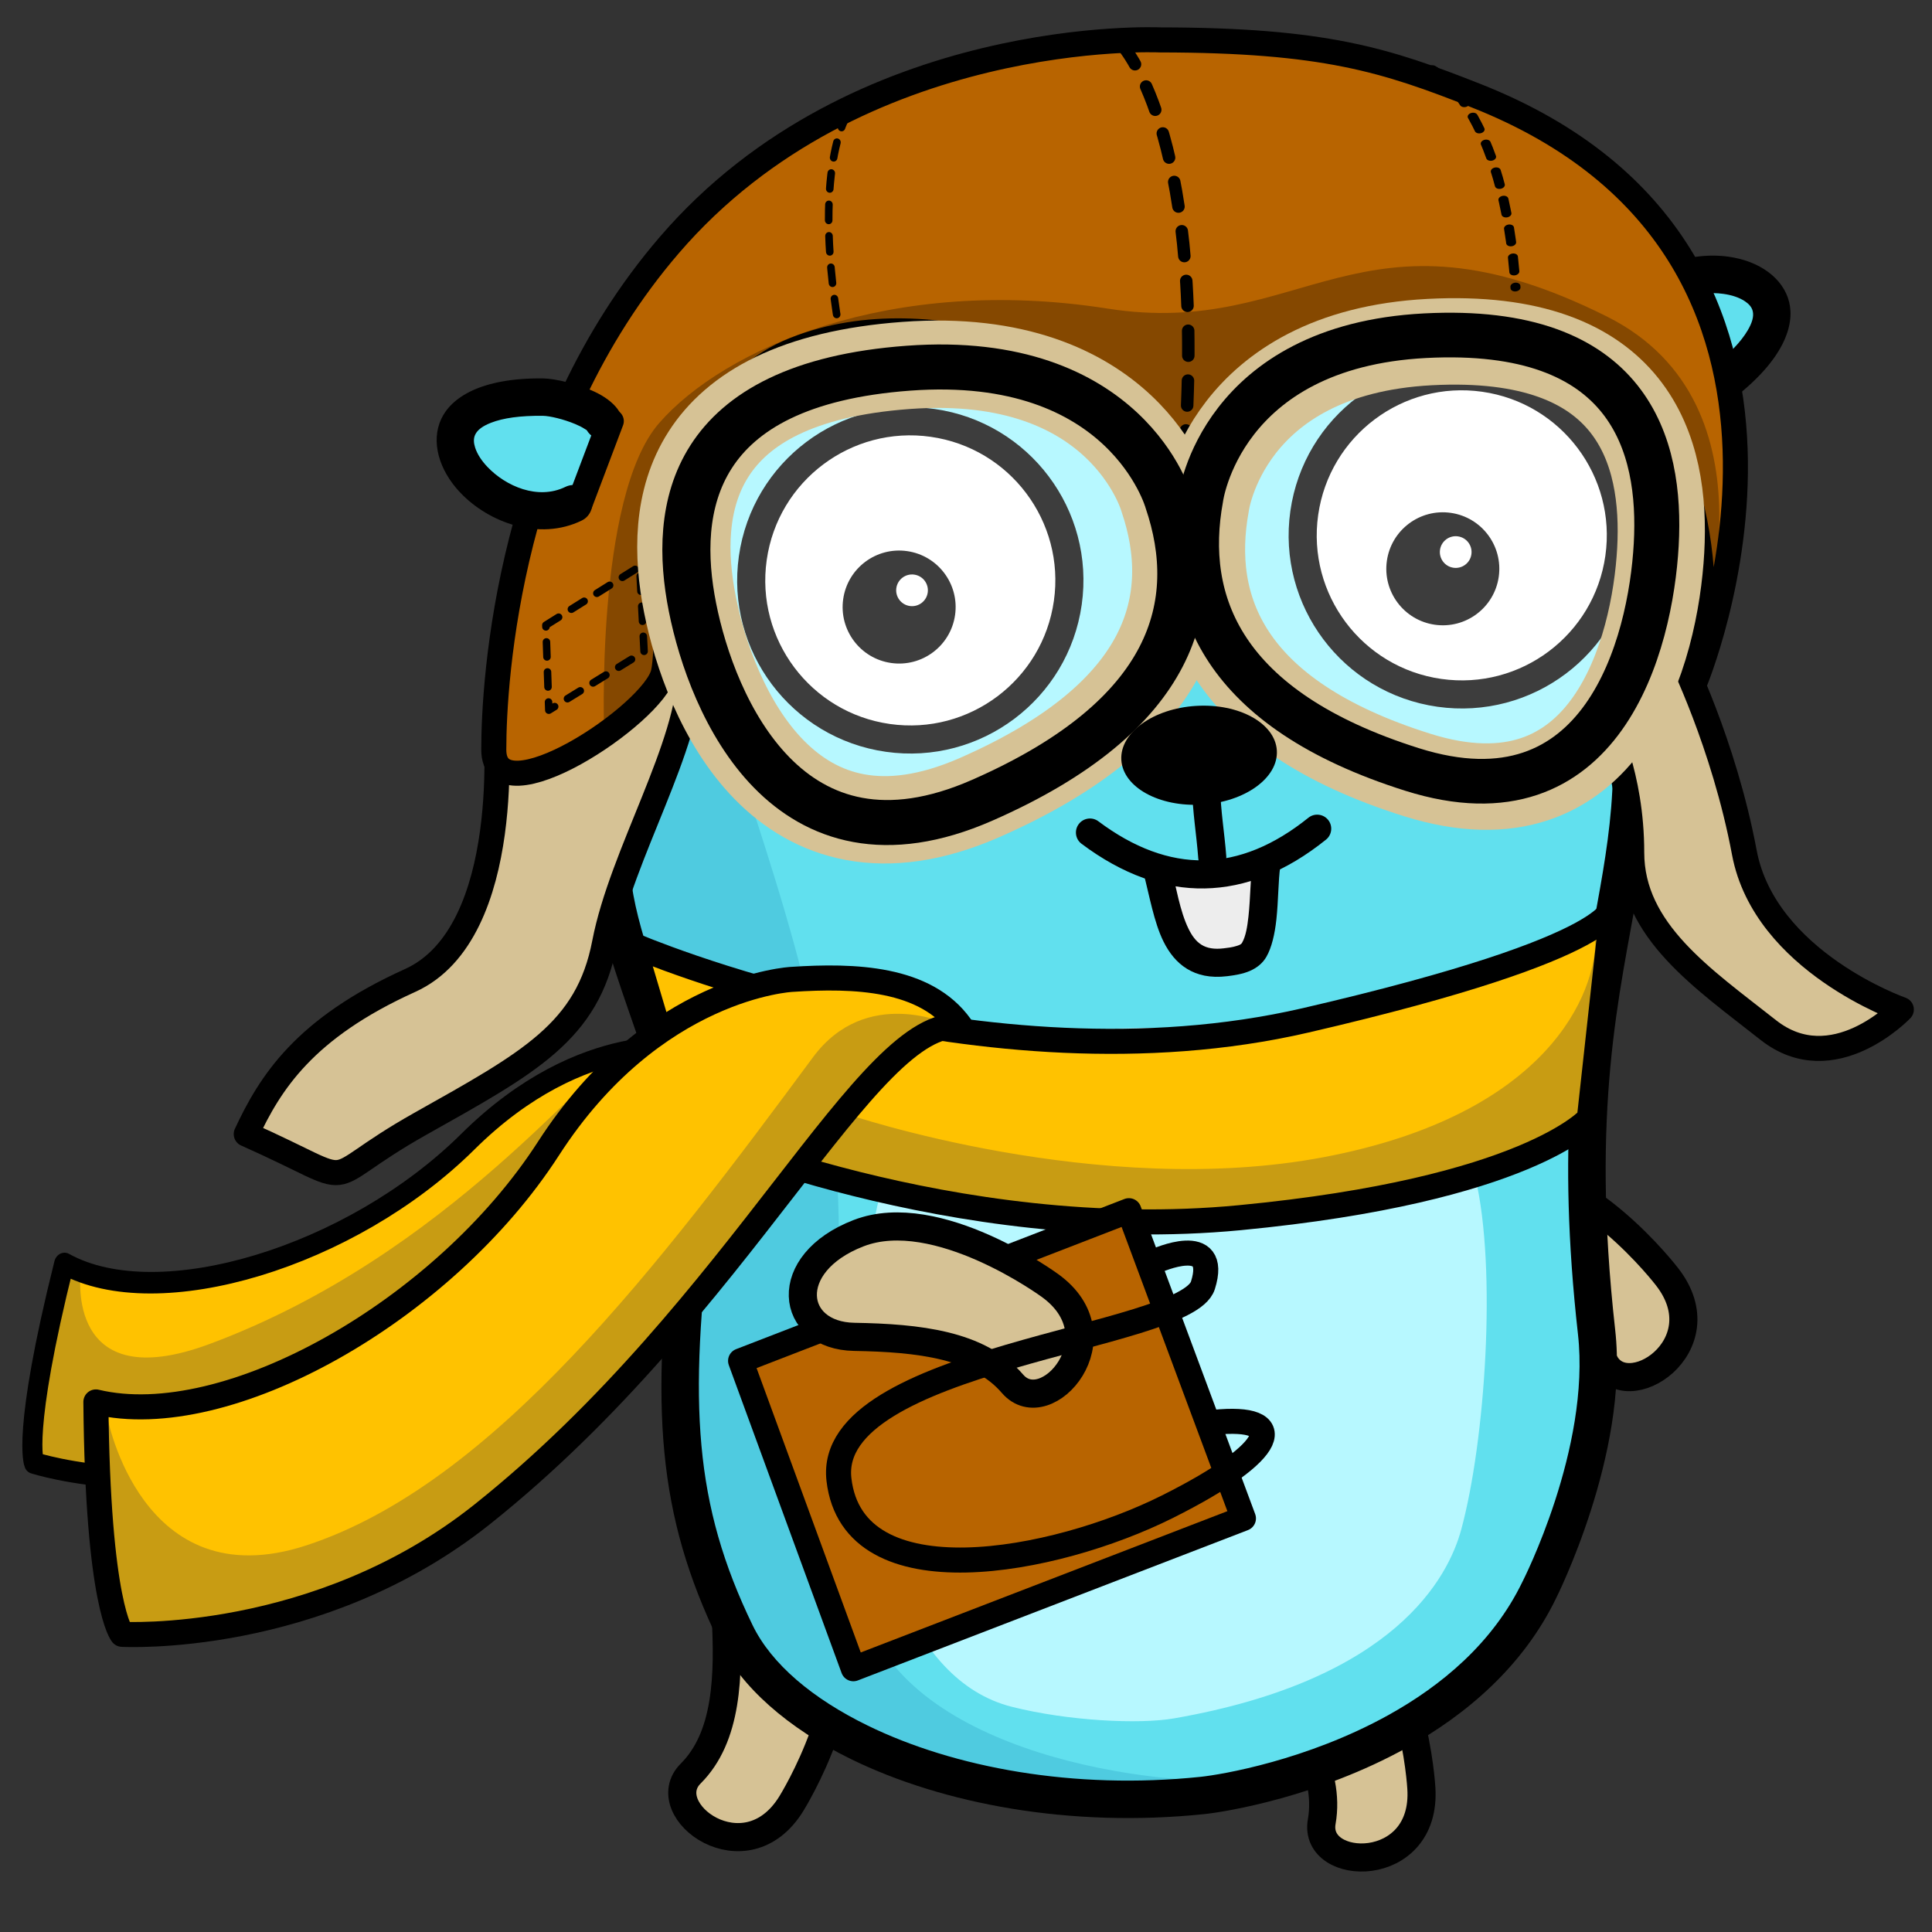 <?xml version="1.0" encoding="UTF-8" standalone="no"?>
<!DOCTYPE svg PUBLIC "-//W3C//DTD SVG 1.1//EN" "http://www.w3.org/Graphics/SVG/1.1/DTD/svg11.dtd">
<svg width="100%" height="100%" viewBox="0 0 600 600" version="1.1" xmlns="http://www.w3.org/2000/svg" xmlns:xlink="http://www.w3.org/1999/xlink" xml:space="preserve" xmlns:serif="http://www.serif.com/" style="fill-rule:evenodd;clip-rule:evenodd;stroke-linecap:round;stroke-linejoin:round;stroke-miterlimit:1.5;">
    <rect x="0" y="0" width="600" height="600" fill="#333333" stroke="none"/>
    <g transform="matrix(1,0,0,1,-5319.4,-913.473)">
        <g id="_16" serif:id="16" transform="matrix(1,0,0,1,5319.4,913.473)">
            <rect x="0" y="0" width="600" height="600" style="fill:none;"/>
            <g transform="matrix(0.934,0,0,0.934,-6015.01,-7374.66)">
                <g transform="matrix(1,0,0,1,-123.564,1972.97)">
                    <g transform="matrix(-0.421,-0.201,-0.201,0.421,8414.75,6649.46)">
                        <path d="M2787.51,613.28C2787.51,613.28 2876.01,567.95 2927.82,598.17C2979.63,628.39 2964.52,678.037 2919.19,671.562C2873.86,665.086 2830.68,662.927 2802.62,686.672C2774.56,710.416 2731.39,641.342 2787.51,613.28Z" style="fill:rgb(214,194,149);stroke:black;stroke-width:20.03px;"/>
                    </g>
                    <g transform="matrix(-0.704,0,0,0.704,9148.97,5363.26)">
                        <path d="M3077.27,879.49C3077.27,879.49 3108.11,847.368 3119.67,925.745" style="fill:none;stroke:rgb(97,224,238);stroke-width:13.26px;"/>
                    </g>
                    <g transform="matrix(0.704,0,0,0.704,4738.6,5357.83)">
                        <path d="M3077.27,879.49C3077.27,879.49 3106.83,848.653 3117.1,929.6" style="fill:none;stroke:rgb(97,224,238);stroke-width:13.26px;"/>
                    </g>
                    <g transform="matrix(-0.521,0.144,0.144,0.521,8438.94,5056.39)">
                        <path d="M3077.27,879.49C3077.27,879.49 3113.14,839.637 3136.24,954.162" style="fill:none;stroke:rgb(97,224,238);stroke-width:17.28px;"/>
                    </g>
                    <g transform="matrix(-0.235,-0.403,-0.403,0.235,7938.44,7496.61)">
                        <path d="M2787.51,613.28C2787.51,613.28 2876.01,567.95 2927.82,598.17C2979.63,628.39 2964.52,678.037 2919.19,671.562C2873.86,665.086 2830.68,662.927 2802.62,686.672C2774.56,710.416 2731.39,641.342 2787.51,613.28Z" style="fill:rgb(214,194,149);stroke:black;stroke-width:20.03px;"/>
                    </g>
                    <g transform="matrix(0.039,-0.465,-0.465,-0.039,7003.27,7842.53)">
                        <path d="M2787.51,613.28C2787.51,613.28 2876.01,567.95 2927.82,598.17C2979.63,628.39 2964.52,678.037 2919.19,671.562C2873.86,665.086 2830.68,662.927 2802.62,686.672C2774.56,710.416 2731.39,641.342 2787.51,613.28Z" style="fill:rgb(214,194,149);stroke:black;stroke-width:20.03px;"/>
                    </g>
                    <g transform="matrix(-0.363,-4.4459e-17,4.4459e-17,-0.363,7657.08,6690.38)">
                        <path d="M1602.28,658.224C1602.28,658.224 1537.63,785.329 1549.85,894.354C1588.09,1235.66 1487.62,1302.63 1526.9,1510.82C1540.54,1583.11 1566.32,1665.45 1610.23,1725.3C1706.72,1856.83 1892.19,1925.15 2053.51,1894.26C2118.1,1881.89 2176.43,1853.93 2234.15,1823.26C2434.98,1716.58 2476.71,1491.41 2450.61,1301.63C2439.06,1217.62 2366.83,1086.68 2377.39,1002.44C2399.42,826.82 2393.26,731.764 2338.43,618.483C2291.7,521.934 2109.83,449.196 1911,469.87C1877.12,473.393 1674.41,508.918 1602.28,658.224Z" style="fill:rgb(97,224,238);"/>
                        <clipPath id="_clip1">
                            <path d="M1602.28,658.224C1602.28,658.224 1537.63,785.329 1549.85,894.354C1588.09,1235.66 1487.62,1302.63 1526.9,1510.82C1540.54,1583.11 1566.32,1665.45 1610.23,1725.3C1706.72,1856.83 1892.19,1925.15 2053.51,1894.26C2118.1,1881.89 2176.43,1853.93 2234.15,1823.26C2434.98,1716.58 2476.71,1491.41 2450.61,1301.63C2439.06,1217.62 2366.83,1086.68 2377.39,1002.44C2399.42,826.82 2393.26,731.764 2338.43,618.483C2291.7,521.934 2109.83,449.196 1911,469.87C1877.12,473.393 1674.41,508.918 1602.28,658.224Z"/>
                        </clipPath>
                        <g clip-path="url(#_clip1)">
                            <g transform="matrix(1.582,-1.93747e-16,-1.93747e-16,-1.582,-849.364,3866.96)">
                                <path d="M2003.37,1344.04C2003.37,1344.04 2045.52,1446.83 2019.82,1530.09C1994.12,1613.34 1948.89,1729.5 1956.09,1845.65C1963.28,1961.8 1950.95,2036.84 1925.25,2069.73C1873.36,2136.16 1732.01,2145.79 1696.03,2135.51C1660.05,2125.24 1837.88,2172.52 1939.64,2131.4C2041.4,2090.29 2055.79,1917.6 2042.43,1809.67C2029.07,1701.74 2115.41,1670.91 2086.63,1484.86C2040.38,1375.9 2039.35,1382.07 2003.37,1344.04Z" style="fill:rgb(79,203,224);"/>
                            </g>
                            <g transform="matrix(1.582,-1.93747e-16,-1.93747e-16,-1.582,-822.199,3866.96)">
                                <path d="M1816.44,1503.57C1816.44,1503.57 1829.07,1566.72 1904.33,1563.04C1979.59,1559.36 1984.85,1482.52 1984.85,1482.52L1816.44,1503.57Z" style="fill:rgb(79,203,224);"/>
                            </g>
                            <g transform="matrix(1.582,-1.93747e-16,-1.93747e-16,-1.582,-1331.45,3917.75)">
                                <path d="M1816.44,1503.57C1816.44,1503.57 1829.07,1566.72 1904.33,1563.04C1979.59,1559.36 1984.85,1482.52 1984.85,1482.52L1816.44,1503.57Z" style="fill:rgb(79,203,224);"/>
                            </g>
                        </g>
                        <path d="M1586.99,650.445C1586.99,650.445 1520.08,782.804 1532.79,896.265C1555.47,1098.63 1528.7,1203.39 1512.12,1299.26C1500.6,1365.83 1493.87,1428.29 1510.04,1514C1524.13,1588.68 1551.04,1673.63 1596.39,1735.45C1696.62,1872.06 1889.18,1943.2 2056.74,1911.11C2123.03,1898.42 2182.96,1869.89 2242.2,1838.42C2450,1728.03 2494.61,1495.65 2467.61,1299.29C2461.71,1256.42 2440.52,1201.51 2421.96,1146.63C2404.69,1095.56 2389.4,1044.58 2394.42,1004.57C2417,824.531 2410.08,727.143 2353.87,611.008C2333.8,569.529 2290.97,531.601 2232.58,503.089C2148.59,462.087 2032.07,440.031 1909.22,452.804C1888.16,454.995 1804.06,469.05 1724.03,513.433C1669.65,543.59 1617.31,587.666 1586.83,650.76L1586.99,650.445ZM1617.57,666.003C1617.63,665.898 1617.68,665.793 1617.73,665.687C1644.95,609.336 1692.1,570.378 1740.67,543.443C1815.07,502.187 1893.19,488.973 1912.77,486.936C2028.53,474.9 2138.39,495.292 2217.52,533.927C2267.87,558.507 2305.68,590.198 2322.98,625.959C2376.43,736.386 2381.84,829.108 2360.37,1000.3C2355.89,1036.04 2364.99,1079.76 2378.87,1124.99C2398.22,1188.03 2426.78,1254.29 2433.61,1303.97C2458.81,1487.17 2419.97,1705.12 2226.1,1808.11C2169.9,1837.97 2113.18,1865.37 2050.28,1877.41C1895.19,1907.11 1716.83,1841.6 1624.06,1715.15C1581.6,1657.28 1556.95,1577.55 1543.76,1507.64C1524.6,1406.05 1539.82,1338.93 1554.87,1255.56C1570.51,1168.94 1586.28,1065.46 1566.9,892.444C1555.18,787.854 1617.57,666.003 1617.57,666.003Z"/>
                    </g>
                    <g transform="matrix(-0.183,-2.23621e-17,1.78542e-17,-0.146,7310.73,6557.99)">
                        <path d="M1949.25,437.086C1546.42,524.992 1450.76,759.917 1427.56,867.142C1383.84,1069.12 1362.66,1460.63 1401.94,1668.83C1415.58,1741.12 1441.36,1823.46 1485.27,1883.31C1581.76,2014.84 2013.3,2026.28 2174.62,1995.39C2239.21,1983.02 2297.53,1955.05 2355.26,1924.39C2556.09,1817.7 2625.17,583.75 2244.02,463.384C2142.23,431.238 2013.17,423.135 1949.25,437.086Z" style="fill:rgb(183,248,255);"/>
                    </g>
                    <g transform="matrix(-0.363,0,0,0.363,7717.26,5889.15)">
                        <circle cx="1749.06" cy="789.086" r="14.17" style="fill:rgb(183,248,255);"/>
                    </g>
                    <g transform="matrix(-0.363,0,0,0.363,7461.87,5898.5)">
                        <circle cx="1749.06" cy="789.086" r="14.17" style="fill:rgb(183,248,255);"/>
                    </g>
                    <g transform="matrix(-0.574,0,0,0.574,8551.32,5265.44)">
                        <g transform="matrix(0.632,0.002,-0.002,0.703,1492.09,1027.64)">
                            <path d="M1960.41,874.118C1963.57,893.086 1961.3,928.116 1971.79,944.361C1976.87,952.237 1989.75,953.613 1998.14,954.513C2046.33,959.682 2049.89,915.114 2060.81,876.97" style="fill:rgb(237,237,237);"/>
                            <path d="M1973.14,872.404C1975.05,883.896 1975.02,901.226 1976.95,916.796C1978.01,925.277 1979.46,933.191 1982.92,938.553C1983.88,940.041 1985.87,940.511 1987.72,941.055C1991.78,942.248 1996.19,942.652 1999.66,943.024C2008.19,943.939 2014.8,942.965 2019.96,940.1C2025.24,937.163 2028.88,932.45 2031.88,926.912C2039.83,912.268 2043.11,892.382 2048.35,874.086C2050.12,867.902 2057.14,864.174 2064.02,865.766C2070.9,867.358 2075.05,873.671 2073.28,879.855C2067.59,899.702 2063.63,921.171 2055.02,937.056C2049.74,946.782 2042.77,954.625 2033.49,959.783C2024.08,965.013 2012.18,967.671 1996.61,966.001C1990.52,965.348 1982.52,964.337 1975.73,961.696C1969.43,959.242 1964.09,955.48 1960.66,950.17C1955.73,942.534 1952.87,931.443 1951.37,919.364C1949.48,904.097 1949.56,887.102 1947.68,875.833C1946.63,869.518 1951.48,863.622 1958.5,862.676C1965.53,861.73 1972.09,866.088 1973.14,872.404Z"/>
                        </g>
                        <g transform="matrix(0.622,0.114,-0.114,0.622,2105.34,1016.06)">
                            <path d="M1204.43,720.734C1208.02,742.26 1208.2,763.523 1210.51,785.082C1211.27,792.144 1206.15,798.492 1199.09,799.249C1192.03,800.006 1185.68,794.888 1184.92,787.826C1182.67,766.767 1182.55,745.991 1179.05,724.966C1177.88,717.96 1182.62,711.324 1189.63,710.157C1196.63,708.989 1203.27,713.729 1204.43,720.734Z"/>
                        </g>
                        <g transform="matrix(0.618,0.134,-0.134,0.618,2128.22,998.259)">
                            <path d="M1099.36,765.984C1135.39,783.999 1169.33,790.165 1200.93,783.887C1232.53,777.608 1261.58,758.928 1288.04,728.399C1292.69,723.032 1300.82,722.452 1306.19,727.104C1311.56,731.756 1312.14,739.89 1307.49,745.256C1276.75,780.716 1242.65,801.838 1205.94,809.13C1169.24,816.423 1129.7,809.929 1087.85,789.004C1081.5,785.828 1078.92,778.092 1082.09,771.739C1085.27,765.387 1093.01,762.808 1099.36,765.984Z"/>
                        </g>
                        <g transform="matrix(1.741,0,0,1.741,-13063.6,-10028.2)">
                            <path d="M8935.24,6570.96C8935.24,6570.96 8958.66,6532.63 8999.12,6534.76C9039.58,6536.89 9073.65,6547.54 9079.33,6566.7C9085,6585.87 9087.84,6597.23 9083.58,6612.13C9079.33,6627.04 9073.65,6638.39 9050.93,6658.27C9028.22,6678.14 8979.25,6691.63 8955.11,6661.82C8930.98,6632.01 8931.69,6597.94 8935.24,6570.96Z" style="fill:rgb(183,248,255);"/>
                        </g>
                        <g transform="matrix(0.734,-0.223,0.223,0.734,569.292,1743.65)">
                            <ellipse cx="2765.83" cy="286.812" rx="23.313" ry="12.088" style="fill:rgb(183,248,255);"/>
                        </g>
                        <g transform="matrix(0.494,0.588,-0.588,0.494,1802.93,-389.275)">
                            <ellipse cx="2765.83" cy="286.812" rx="23.313" ry="12.088" style="fill:rgb(183,248,255);"/>
                        </g>
                        <g transform="matrix(1.19,-0.169,0.169,1.19,1250.36,1000.56)">
                            <circle cx="1071.81" cy="534.398" r="76.669" style="fill:white;stroke:rgb(61,61,61);stroke-width:13.54px;"/>
                        </g>
                        <g transform="matrix(-1.741,0,0,1.741,18605.3,-10015.6)">
                            <path d="M8935.24,6570.96C8935.24,6570.96 8958.66,6532.63 8999.12,6534.76C9039.58,6536.89 9073.65,6547.54 9079.33,6566.7C9085,6585.87 9087.84,6597.23 9083.58,6612.13C9079.33,6627.04 9073.65,6638.39 9050.93,6658.27C9028.22,6678.14 8979.25,6691.63 8955.11,6661.82C8930.98,6632.01 8931.69,6597.94 8935.24,6570.96Z" style="fill:rgb(183,248,255);"/>
                        </g>
                        <g transform="matrix(1.19,-0.169,0.169,1.19,1569.81,1026.66)">
                            <circle cx="1071.81" cy="534.398" r="76.669" style="fill:white;stroke:rgb(61,61,61);stroke-width:13.54px;"/>
                        </g>
                        <g transform="matrix(2.861,-0.407,0.407,2.861,-579.917,368.565)">
                            <circle cx="1044.8" cy="535.269" r="11.326" style="fill:rgb(61,61,61);"/>
                        </g>
                        <g transform="matrix(2.861,-0.407,0.407,2.861,-264.976,390.725)">
                            <circle cx="1044.8" cy="535.269" r="11.326" style="fill:rgb(61,61,61);"/>
                        </g>
                        <g transform="matrix(0.802,-0.114,0.114,0.802,604.038,1518.2)">
                            <circle cx="2472.68" cy="285.194" r="11.336" style="fill:white;"/>
                        </g>
                        <g transform="matrix(0.802,-0.114,0.114,0.802,918.979,1540.36)">
                            <circle cx="2472.68" cy="285.194" r="11.336" style="fill:white;"/>
                        </g>
                    </g>
                </g>
                <g transform="matrix(0.123,-0.213,-0.213,-0.123,6821.06,8578.11)">
                    <path d="M2301.37,493.302C2304.85,472.448 2326.32,460.207 2344.05,452.986C2559.76,365.129 2483.64,611.456 2358.06,601.659" style="fill:rgb(97,224,238);"/>
                    <path d="M2276.35,489.13C2281.28,459.546 2309.32,439.732 2334.48,429.488C2413.51,397.3 2460.58,408.035 2483.45,429.843C2507.62,452.888 2511.64,492.594 2495.66,531.779C2474.59,583.427 2420.17,631.954 2356.09,626.955C2342.13,625.866 2331.68,613.647 2332.76,599.686C2333.86,585.725 2346.07,575.275 2360.03,576.364C2401.45,579.594 2435.06,545.996 2448.67,512.616C2452.89,502.259 2455.22,491.836 2454.62,482.428C2454.23,476.255 2452.62,470.566 2448.43,466.569C2442.93,461.323 2434.18,459.31 2422.41,459.388C2404.75,459.505 2382.12,464.875 2353.62,476.485C2346.94,479.203 2339.48,482.712 2333.45,487.657C2330.21,490.312 2327.1,493.26 2326.4,497.473C2324.1,511.286 2311.02,520.631 2297.2,518.329C2283.39,516.027 2274.05,502.943 2276.35,489.13Z"/>
                </g>
                <g transform="matrix(1,0,0,1,551.455,1093.06)">
                    <path d="M6520.8,7138.39C6520.8,7138.39 6475.41,7122.5 6468.6,7086.19C6461.79,7049.88 6447.04,7020.38 6447.04,7020.38L6422.07,7043.07C6422.07,7043.07 6431.15,7060.09 6431.15,7086.19C6431.15,7112.29 6454.98,7128.18 6476.54,7145.2C6498.1,7162.22 6520.8,7138.39 6520.8,7138.39Z" style="fill:rgb(214,194,149);stroke:black;stroke-width:8.33px;"/>
                </g>
                <g transform="matrix(1,0,0,1,573.051,1066.39)">
                    <path d="M6031.72,7069.17C6031.72,7069.17 6038.53,7139.53 6003.35,7155.41C5968.17,7171.3 5956.82,7189.45 5948.88,7206.48C5989.73,7224.63 5970.44,7223.5 6006.75,7203.07C6043.07,7182.65 6062.36,7172.43 6068.03,7142.93C6073.7,7113.43 6096.4,7077.11 6096.4,7052.15C6096.4,7027.19 6031.72,7069.17 6031.72,7069.17Z" style="fill:rgb(214,194,149);stroke:black;stroke-width:8.33px;"/>
                </g>
                <g transform="matrix(1,0,0,1,567.377,1099.29)">
                    <path d="M6258.4,6809.76C6258.4,6809.76 6157.96,6805.07 6095.25,6877.95C6041.81,6940.04 6036.86,7022.35 6036.86,7045.75C6036.86,7069.16 6090.06,7034.05 6093.25,7020.22C6096.44,7006.39 6088.99,6931.92 6136.86,6912.77C6184.74,6893.62 6240.06,6924.48 6240.06,6924.48C6240.06,6924.48 6261.16,6965.79 6289.89,6933.88C6318.61,6901.96 6395.93,6893.9 6419.31,6928.69C6448.74,6972.46 6436.06,7023.79 6436.06,7023.79C6436.06,7023.79 6496.33,6880.81 6363.58,6828.35C6333.44,6816.44 6313.02,6809.82 6258.4,6809.76Z" style="fill:rgb(184,100,0);"/>
                    <clipPath id="_clip2">
                        <path d="M6258.4,6809.76C6258.4,6809.76 6157.96,6805.07 6095.25,6877.95C6041.81,6940.04 6036.86,7022.35 6036.86,7045.75C6036.86,7069.16 6090.06,7034.05 6093.25,7020.22C6096.44,7006.39 6088.99,6931.92 6136.86,6912.77C6184.74,6893.62 6240.06,6924.48 6240.06,6924.48C6240.06,6924.48 6261.16,6965.79 6289.89,6933.88C6318.61,6901.96 6395.93,6893.9 6419.31,6928.69C6448.74,6972.46 6436.06,7023.79 6436.06,7023.79C6436.06,7023.79 6496.33,6880.81 6363.58,6828.35C6333.44,6816.44 6313.02,6809.82 6258.4,6809.76Z"/>
                    </clipPath>
                    <g clip-path="url(#_clip2)">
                        <g transform="matrix(1,0,0,1,-567.377,-1099.29)">
                            <path d="M6640.96,8140.38C6640.96,8140.38 6637.79,8061.06 6659.21,8036.47C6680.63,8011.88 6736.07,7987.02 6808.34,7998.39C6873.62,8008.67 6892.09,7959.88 6974.4,8001.05C7033.06,8030.38 7005.07,8109.21 7005.07,8109.21C7005.07,8109.21 6983.26,8002.21 6932.09,8010.29C6856.85,8022.18 6853.56,8053.92 6839.28,8065.03C6825,8076.13 6832.93,8029.33 6792.48,8018.22C6752.02,8007.12 6667.94,8022.19 6662.38,8066.61C6656.83,8111.03 6661.59,8126.9 6661.59,8126.9L6640.96,8140.38Z" style="fill:rgb(133,72,0);"/>
                        </g>
                    </g>
                    <path d="M6258.4,6809.76C6258.4,6809.76 6157.96,6805.07 6095.25,6877.95C6041.81,6940.04 6036.86,7022.35 6036.86,7045.75C6036.86,7069.16 6090.06,7034.05 6093.25,7020.22C6096.44,7006.39 6088.99,6931.92 6136.86,6912.77C6184.74,6893.62 6240.06,6924.48 6240.06,6924.48C6240.06,6924.48 6261.16,6965.79 6289.89,6933.88C6318.61,6901.96 6395.93,6893.9 6419.31,6928.69C6448.74,6972.46 6436.06,7023.79 6436.06,7023.79C6436.06,7023.79 6496.33,6880.81 6363.58,6828.35C6333.44,6816.44 6313.02,6809.82 6258.4,6809.76Z" style="fill:none;stroke:black;stroke-width:8.33px;"/>
                </g>
                <g transform="matrix(1,0,0,1,567.377,1099.29)">
                    <path d="M6245.39,6811.02C6245.39,6811.02 6272.91,6839.28 6266.96,6940.42" style="fill:none;stroke:black;stroke-width:4.15px;stroke-dasharray:8.29,8.29,0,0;"/>
                </g>
                <g transform="matrix(0.796,-0.112,0.082,0.581,1386.35,4660.98)">
                    <path d="M6245.39,6811.02C6245.39,6811.02 6272.91,6839.28 6266.96,6940.42" style="fill:none;stroke:black;stroke-width:4.15px;stroke-dasharray:8.29,8.29,0,0;"/>
                </g>
                <g transform="matrix(-0.6,0.09,0.093,0.625,9835.85,3114.48)">
                    <path d="M6245.39,6811.02C6245.39,6811.02 6272.91,6839.28 6266.96,6940.42" style="fill:none;stroke:black;stroke-width:4.15px;stroke-dasharray:8.29,8.29,0,0;"/>
                </g>
                <g transform="matrix(-0.228,0.09,0.09,0.228,7114.26,7713.86)">
                    <path d="M2279.67,511.904C2283.15,491.051 2325.81,459.166 2343.54,451.945C2559.26,364.088 2483.64,611.456 2358.06,601.659" style="fill:rgb(97,224,238);"/>
                    <path d="M2254.64,507.733C2256.29,497.868 2262.51,485.893 2272.55,474.417C2290.08,454.38 2319.33,434.411 2333.97,428.447C2413.02,396.254 2460.14,407.089 2483.09,429.061C2507.27,452.211 2511.34,492.019 2495.5,531.292C2474.55,583.219 2420.19,631.956 2356.09,626.955C2342.13,625.866 2331.68,613.647 2332.76,599.686C2333.86,585.725 2346.07,575.275 2360.03,576.364C2401.43,579.593 2434.92,545.837 2448.44,512.309C2452.65,501.87 2454.95,491.361 2454.33,481.873C2453.91,475.587 2452.26,469.796 2448,465.718C2442.47,460.424 2433.69,458.355 2421.88,458.41C2404.22,458.492 2381.6,463.842 2353.11,475.444C2344.35,479.012 2328.41,490.188 2316.27,502.031C2312.59,505.624 2309.26,509.272 2306.77,512.845C2305.92,514.071 2304.88,515.003 2304.7,516.075C2302.4,529.888 2289.31,539.234 2275.5,536.931C2261.69,534.629 2252.34,521.546 2254.64,507.733Z"/>
                </g>
                <g transform="matrix(1,0,0,1,567.377,1099.29)">
                    <path d="M6054.18,7004.36L6085.37,6984.87L6086.84,7013.14L6055.16,7032.63L6054.18,7004.36Z" style="fill:none;stroke:black;stroke-width:2.5px;stroke-dasharray:5,5,0,0;"/>
                </g>
                <g transform="matrix(0.959,0,0,0.898,828.577,1810.85)">
                    <path d="M6255.7,6960.78C6255.7,6960.78 6241.24,6905.46 6165.49,6911.41C6089.74,6917.37 6083.79,6963.33 6090.6,6999.92C6097.4,7036.52 6123.79,7102.9 6191.02,7071.41C6258.26,7039.92 6267.62,6998.22 6255.7,6960.78Z" style="fill:none;stroke:rgb(214,194,149);stroke-width:32.35px;"/>
                </g>
                <g transform="matrix(-0.889,0.116,0.115,0.881,11601.8,1205.37)">
                    <path d="M6255.7,6960.78C6255.7,6960.78 6241.24,6905.46 6165.49,6911.41C6089.74,6917.37 6083.79,6963.33 6090.6,6999.92C6097.4,7036.52 6123.79,7102.9 6191.02,7071.41C6258.26,7039.92 6267.62,6998.22 6255.7,6960.78Z" style="fill:none;stroke:rgb(214,194,149);stroke-width:32.35px;"/>
                </g>
                <g transform="matrix(0.959,0,0,0.898,829.413,1811.76)">
                    <path d="M6255.7,6960.78C6255.7,6960.78 6241.24,6905.46 6165.49,6911.41C6089.74,6917.37 6083.79,6963.33 6090.6,6999.92C6097.4,7036.52 6123.79,7102.9 6191.02,7071.41C6258.26,7039.92 6267.62,6998.22 6255.7,6960.78Z" style="fill:none;stroke:black;stroke-width:16.67px;"/>
                </g>
                <g transform="matrix(-0.89,0.116,0.115,0.883,11606.4,1189.43)">
                    <path d="M6255.7,6960.78C6255.7,6960.78 6241.24,6905.46 6165.49,6911.41C6089.74,6917.37 6083.79,6963.33 6090.6,6999.92C6097.4,7036.52 6123.79,7102.9 6191.02,7071.41C6258.26,7039.92 6267.62,6998.22 6255.7,6960.78Z" style="fill:none;stroke:black;stroke-width:16.67px;"/>
                </g>
                <g transform="matrix(1.051,0,0,0.993,261.301,1147.91)">
                    <path d="M6062.28,6964.01L6072.12,6936.45" style="fill:none;stroke:black;stroke-width:8.33px;"/>
                </g>
                <g transform="matrix(1,0,0,1,567.377,1099.29)">
                    <path d="M6083.3,7110.79C6083.3,7110.79 6199.04,7160.72 6306.84,7135.75C6414.65,7110.79 6408.97,7097.17 6408.97,7097.17L6401.14,7168.4C6401.14,7168.4 6380.75,7192.2 6284.9,7201.38C6189.45,7210.53 6101.55,7172.07 6101.55,7172.07L6083.3,7110.79Z" style="fill:rgb(255,194,0);"/>
                    <clipPath id="_clip3">
                        <path d="M6083.3,7110.79C6083.3,7110.79 6199.04,7160.72 6306.84,7135.75C6414.65,7110.79 6408.97,7097.17 6408.97,7097.17L6401.14,7168.4C6401.14,7168.4 6380.75,7192.2 6284.9,7201.38C6189.45,7210.53 6101.55,7172.07 6101.55,7172.07L6083.3,7110.79Z"/>
                    </clipPath>
                    <g clip-path="url(#_clip3)">
                        <g transform="matrix(1,0,0,1,-567.377,-1099.29)">
                            <path d="M6721.94,8266.31C6721.94,8266.31 6805.61,8294.74 6880.34,8280.52C6955.07,8266.31 6970.91,8225.69 6970.5,8207.82C6977.82,8226.1 6983.1,8258.59 6966.85,8273.21C6950.6,8287.83 6892.12,8319.51 6767.03,8302.45C6641.93,8285.4 6721.94,8266.31 6721.94,8266.31Z" style="fill:rgb(200,156,19);"/>
                        </g>
                    </g>
                    <path d="M6083.3,7110.79C6083.3,7110.79 6199.04,7160.72 6306.84,7135.75C6414.65,7110.79 6408.97,7097.17 6408.97,7097.17L6401.14,7168.4C6401.14,7168.4 6380.75,7192.2 6284.9,7201.38C6189.45,7210.53 6101.55,7172.07 6101.55,7172.07L6083.3,7110.79Z" style="fill:none;stroke:black;stroke-width:8.33px;"/>
                </g>
                <g transform="matrix(1,0,0,1,549.291,1087.87)">
                    <path d="M6137.01,7260.4L6266.13,7210.47L6304.21,7312.79L6174.51,7362.77L6137.01,7260.4Z" style="fill:rgb(184,100,0);stroke:black;stroke-width:8.33px;"/>
                </g>
                <g transform="matrix(-0.461,-0.074,-0.074,0.461,8119.53,8246.72)">
                    <path d="M2787.51,613.28C2787.51,613.28 2876.01,567.95 2927.82,598.17C2979.63,628.39 2964.52,678.037 2919.19,671.562C2873.86,665.086 2830.68,662.927 2802.62,686.672C2774.56,710.416 2731.39,641.342 2787.51,613.28Z" style="fill:rgb(214,194,149);stroke:black;stroke-width:20.03px;"/>
                </g>
                <g transform="matrix(0.771,0.199,-0.216,0.836,3477.7,1069.32)">
                    <path d="M6135.94,7122.14C6135.94,7122.14 6089.9,7124.36 6055.04,7178.39C6020.18,7232.43 5948.13,7273.09 5904.56,7262.64C5905.14,7330.61 5913.27,7339.91 5913.27,7339.91C5913.27,7339.91 5978.32,7343.6 6033.04,7299.99C6119.4,7231.18 6161.29,7134.28 6192.08,7137.76C6180.46,7121.49 6156.76,7120.77 6135.94,7122.14Z" style="fill:rgb(255,194,0);"/>
                    <clipPath id="_clip4">
                        <path d="M6135.94,7122.14C6135.94,7122.14 6089.9,7124.36 6055.04,7178.39C6020.18,7232.43 5948.13,7273.09 5904.56,7262.64C5905.14,7330.61 5913.27,7339.91 5913.27,7339.91C5913.27,7339.91 5978.32,7343.6 6033.04,7299.99C6119.4,7231.18 6161.29,7134.28 6192.08,7137.76C6180.46,7121.49 6156.76,7120.77 6135.94,7122.14Z"/>
                    </clipPath>
                    <g clip-path="url(#_clip4)">
                        <g transform="matrix(1.216,-0.289,0.314,1.121,-4564.66,-193.727)">
                            <path d="M6467.3,8320.78C6467.3,8320.78 6462.01,8362.12 6510.19,8344.17C6590.44,8314.28 6637.23,8249.94 6648.6,8246.7C6659.97,8243.45 6639.18,8366.26 6562.5,8385.76C6485.82,8405.26 6451.7,8402.01 6443.26,8384.46C6434.81,8366.92 6453,8312.98 6467.3,8320.78Z" style="fill:rgb(200,156,19);"/>
                        </g>
                    </g>
                    <path d="M6135.94,7122.14C6135.94,7122.14 6089.9,7124.36 6055.04,7178.39C6020.18,7232.43 5948.13,7273.09 5904.56,7262.64C5905.14,7330.61 5913.27,7339.91 5913.27,7339.91C5913.27,7339.91 5978.32,7343.6 6033.04,7299.99C6119.4,7231.18 6161.29,7134.28 6192.08,7137.76C6180.46,7121.49 6156.76,7120.77 6135.94,7122.14Z" style="fill:none;stroke:black;stroke-width:8.33px;"/>
                </g>
                <g transform="matrix(1,0,0,1,567.377,1099.29)">
                    <path d="M6135.94,7122.14C6135.94,7122.14 6089.9,7124.36 6055.04,7178.39C6020.18,7232.43 5948.13,7273.09 5904.56,7262.64C5905.14,7330.61 5913.27,7339.91 5913.27,7339.91C5913.27,7339.91 5978.32,7343.6 6033.04,7299.99C6119.4,7231.18 6161.29,7134.28 6192.08,7137.76C6180.46,7121.49 6156.76,7120.77 6135.94,7122.14Z" style="fill:rgb(255,194,0);"/>
                    <clipPath id="_clip5">
                        <path d="M6135.94,7122.14C6135.94,7122.14 6089.9,7124.36 6055.04,7178.39C6020.18,7232.43 5948.13,7273.09 5904.56,7262.64C5905.14,7330.61 5913.27,7339.91 5913.27,7339.91C5913.27,7339.91 5978.32,7343.6 6033.04,7299.99C6119.4,7231.18 6161.29,7134.28 6192.08,7137.76C6180.46,7121.49 6156.76,7120.77 6135.94,7122.14Z"/>
                    </clipPath>
                    <g clip-path="url(#_clip5)">
                        <g transform="matrix(1,0,0,1,-567.377,-1099.29)">
                            <path d="M6475.65,8366.63C6475.65,8366.63 6486.83,8427.6 6541.82,8409.66C6604.25,8389.29 6659.82,8315.71 6710.37,8247.33C6728.14,8223.3 6755.66,8236.47 6755.66,8236.47C6755.66,8236.47 6636.68,8467.38 6482.78,8459.44C6328.9,8451.51 6475.65,8366.63 6475.65,8366.63Z" style="fill:rgb(200,156,19);"/>
                        </g>
                    </g>
                    <path d="M6135.94,7122.14C6135.94,7122.14 6089.9,7124.36 6055.04,7178.39C6020.18,7232.43 5948.13,7273.09 5904.56,7262.64C5905.14,7330.61 5913.27,7339.91 5913.27,7339.91C5913.27,7339.91 5978.32,7343.6 6033.04,7299.99C6119.4,7231.18 6161.29,7134.28 6192.08,7137.76C6180.46,7121.49 6156.76,7120.77 6135.94,7122.14Z" style="fill:none;stroke:black;stroke-width:8.33px;"/>
                </g>
                <g transform="matrix(-0.389,0.024,0.028,0.449,7294.42,7802.01)">
                    <ellipse cx="1221.96" cy="702.82" rx="66.462" ry="36.543"/>
                </g>
                <g transform="matrix(1,0,0,1,567.377,1099.29)">
                    <path d="M6257.06,7215.77C6257.06,7215.77 6278.27,7206.1 6272.65,7223.88C6267.04,7241.66 6146.95,7247.9 6151.63,7288.45C6156.31,7329 6223.37,7316.21 6260.8,7297.5C6298.23,7278.78 6301.03,7266.93 6276.39,7269.42" style="fill:none;stroke:black;stroke-width:8.33px;"/>
                </g>
            </g>
        </g>
    </g>
</svg>
